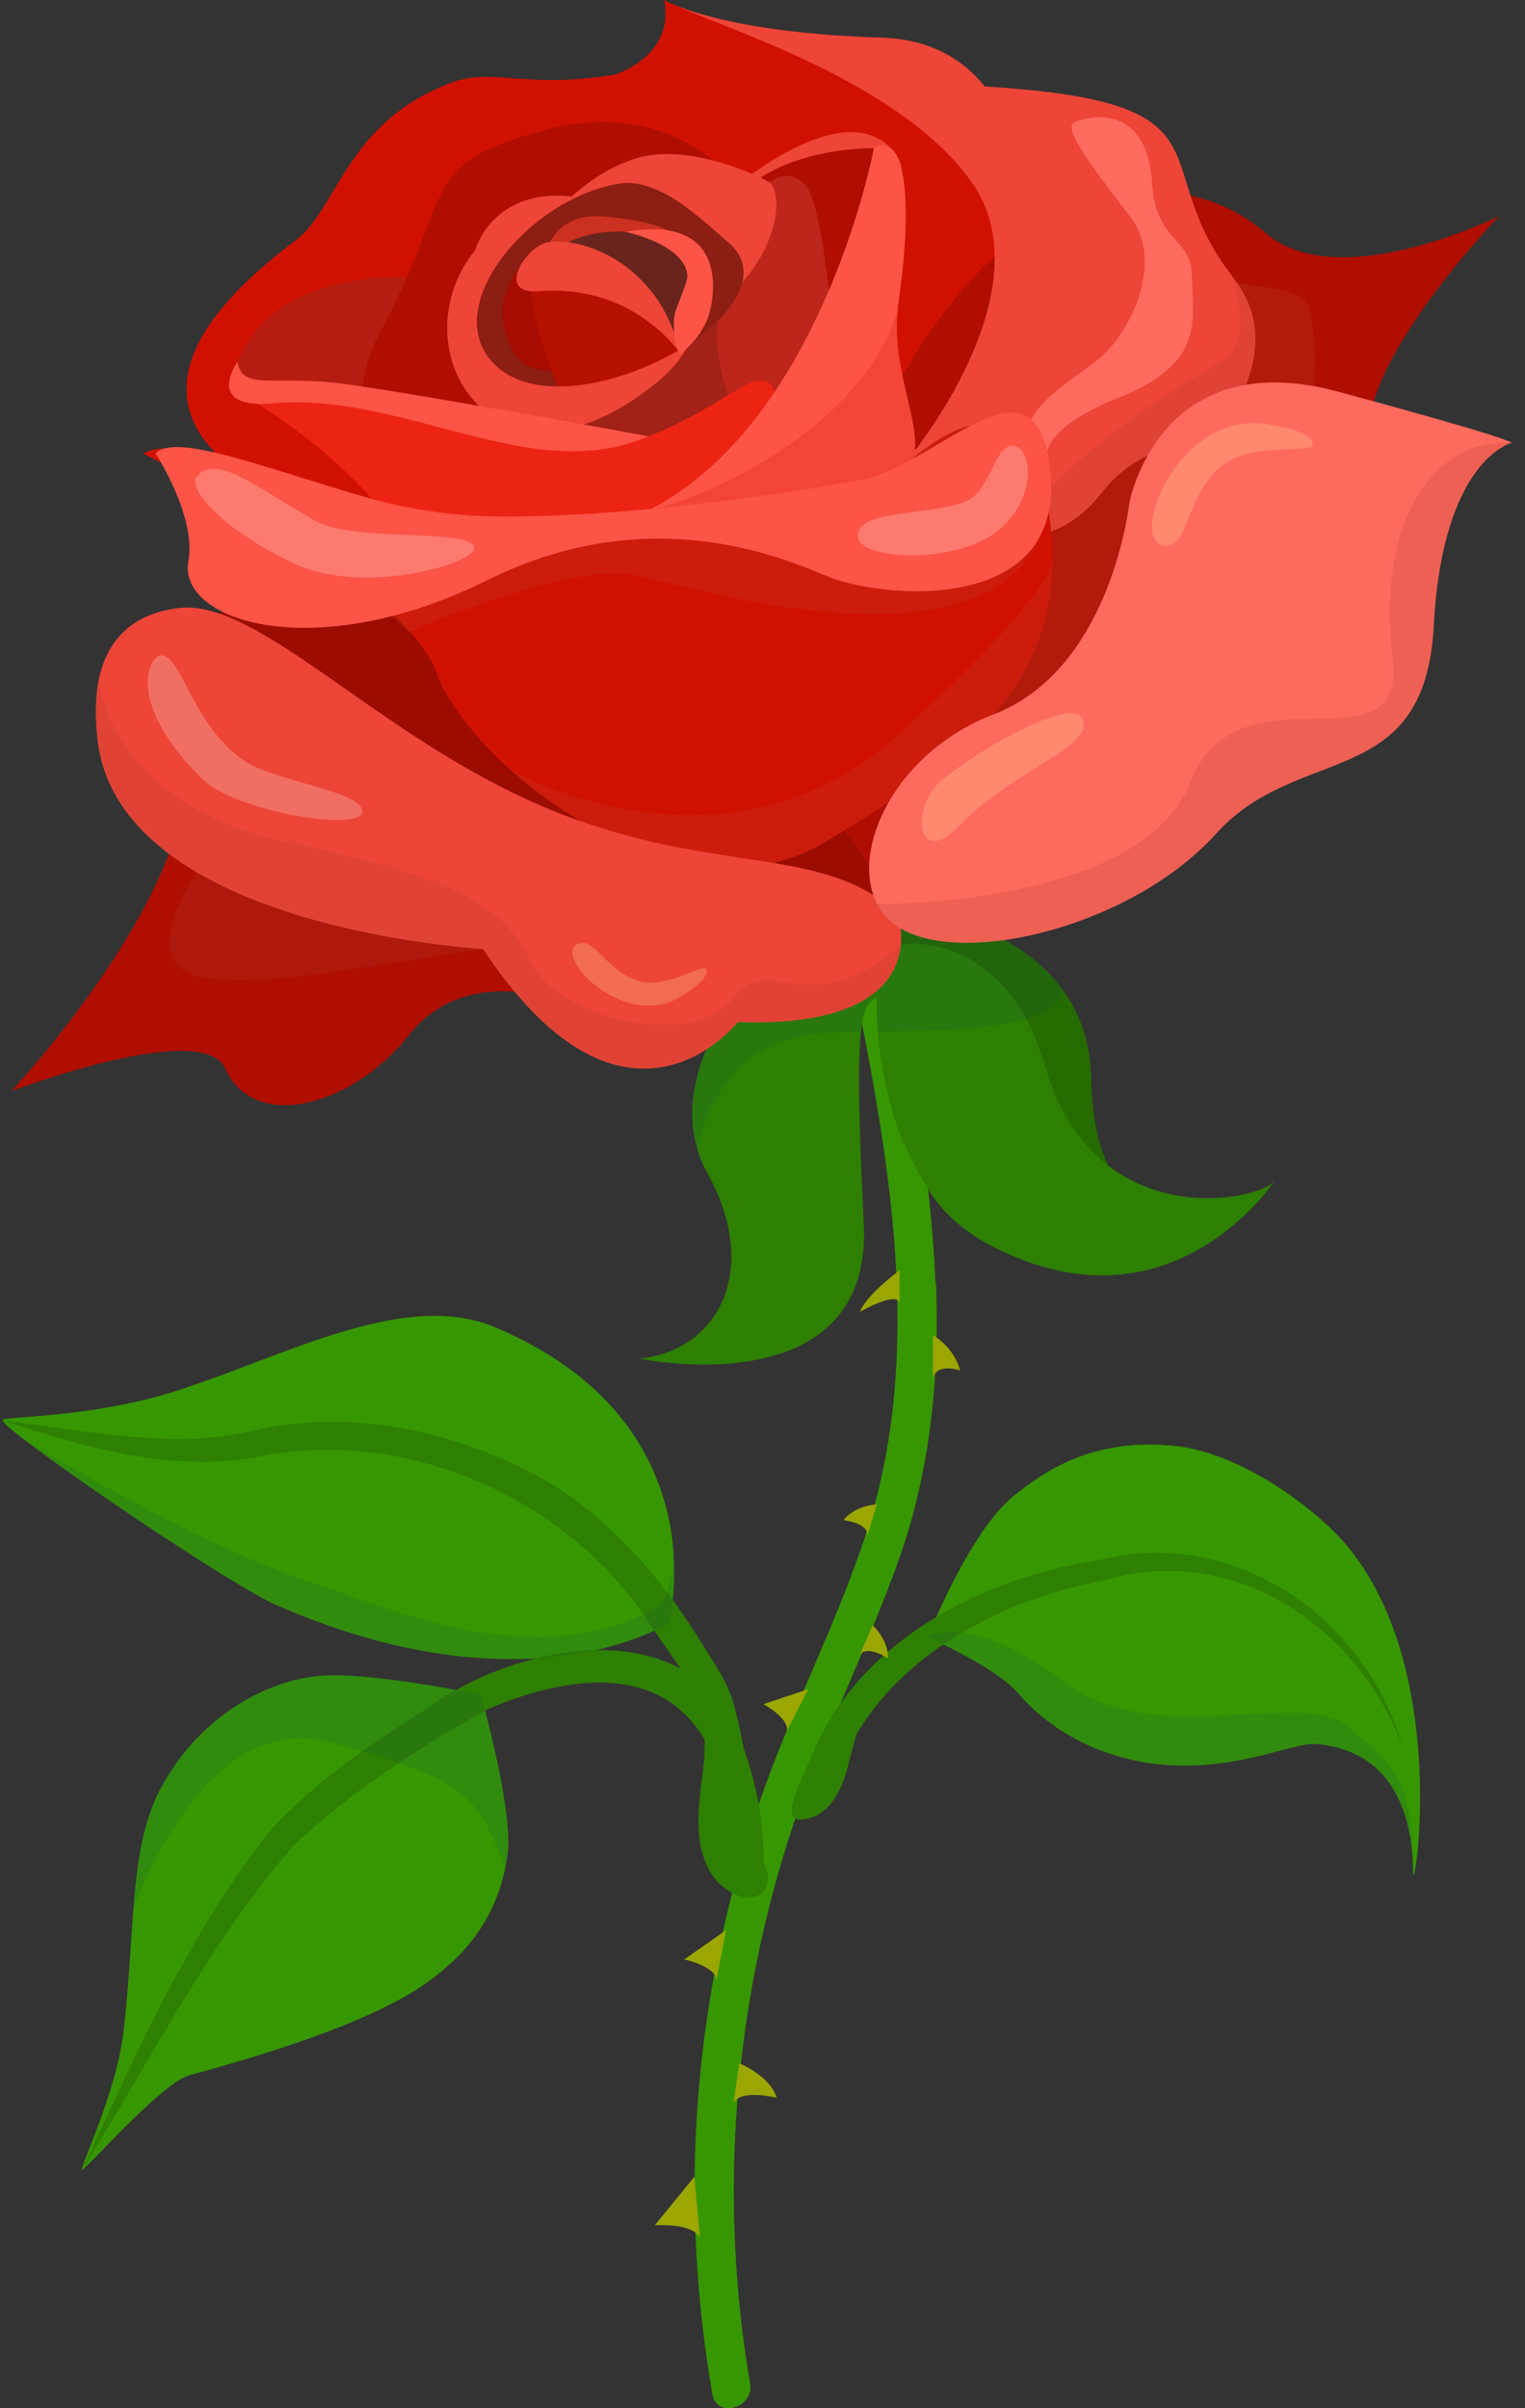 <svg width="38" height="60" viewBox="0 0 38 60" fill="none" xmlns="http://www.w3.org/2000/svg">
<rect x="0" y="0" width="38" height="60" fill="#333333" stroke="none"/>
<path d="M28.97 30.172C28.109 30.077 23.404 29.414 22.314 25.696C22.196 25.309 22.125 24.883 22.093 24.425C22.077 24.164 22.093 23.943 22.133 23.762C22.377 22.475 23.688 22.909 23.688 22.909C23.688 22.909 25.488 23.256 26.506 24.693C26.901 25.246 27.177 25.964 27.193 26.888C27.209 27.867 27.383 28.554 27.619 29.043C28.046 29.927 28.685 30.133 28.962 30.18L28.97 30.172Z" fill="#266B00"/>
<path d="M23.309 31.971C23.206 29.311 22.709 26.682 22.188 24.077C22.062 23.461 21.122 23.722 21.248 24.337C22.156 28.845 23.048 33.66 21.596 38.16C20.862 40.442 19.725 42.581 18.943 44.847C18.178 47.049 17.68 49.33 17.451 51.643C17.183 54.312 17.294 57.004 17.751 59.648C17.854 60.264 18.793 60.003 18.691 59.388C17.893 54.722 18.28 49.883 19.788 45.399C20.554 43.126 21.659 40.978 22.448 38.713C23.191 36.558 23.412 34.253 23.325 31.979L23.309 31.971Z" fill="#379700"/>
<path d="M21.857 24.835C21.857 24.835 21.841 24.851 21.833 24.851C21.636 24.946 21.509 25.159 21.454 25.712C21.367 26.469 21.399 27.883 21.525 30.512C21.73 35.059 15.944 33.851 15.944 33.851C17.98 33.622 18.928 31.569 17.625 29.225C17.523 29.043 17.444 28.854 17.388 28.672C16.694 26.477 18.809 24.259 18.809 24.259C20.759 22.593 21.738 23.596 21.92 24.314C21.983 24.551 21.959 24.756 21.865 24.827L21.857 24.835Z" fill="#2E8000"/>
<path d="M31.741 29.446C31.52 29.769 29.246 32.864 25.433 31.372C23.396 30.575 23.072 29.556 22.551 28.553C22.291 28.056 21.967 26.825 21.872 25.703C21.849 25.404 21.833 25.104 21.849 24.835C21.849 24.654 21.872 24.48 21.904 24.322C21.951 24.093 22.022 23.896 22.125 23.761C22.204 23.651 22.314 23.572 22.441 23.54C22.725 23.469 24.485 23.39 25.567 25.38C25.741 25.703 25.898 26.09 26.033 26.54C26.38 27.748 26.964 28.538 27.619 29.043C29.27 30.314 31.425 29.793 31.733 29.446H31.741Z" fill="#2E8000"/>
<g style="mix-blend-mode:multiply" opacity="0.12">
<path d="M26.515 24.693C26.38 25.017 26.049 25.23 25.575 25.38C24.794 25.617 23.633 25.672 22.315 25.696C22.165 25.696 22.023 25.696 21.872 25.704C21.849 25.404 21.833 25.104 21.849 24.835C21.841 24.843 21.833 24.851 21.825 24.851C21.628 24.946 21.501 25.159 21.446 25.712C21.201 25.712 20.957 25.72 20.704 25.727C17.728 25.814 17.38 28.672 17.38 28.672C16.686 26.477 18.801 24.259 18.801 24.259C20.751 22.593 21.73 23.596 21.912 24.314C21.959 24.085 22.03 23.888 22.133 23.754C22.378 22.467 23.688 22.901 23.688 22.901C23.688 22.901 25.488 23.248 26.507 24.685L26.515 24.693Z" fill="#003E6B"/>
</g>
<path d="M16.765 38.468C16.583 36.81 15.683 34.482 12.336 33.069C10.118 32.129 7.189 33.74 4.489 34.624C2.302 35.342 0.068 35.279 0.061 35.382C0.061 35.421 0.218 35.571 0.495 35.784C1.829 36.834 5.839 39.526 6.857 39.976C13.133 42.739 16.67 40.434 16.67 40.434C16.67 40.434 16.883 39.605 16.765 38.468Z" fill="#379700"/>
<path d="M11.973 42.226C11.973 42.226 9.289 41.65 7.978 41.752C6.786 41.847 5.026 42.644 4 44.563C3.558 45.391 3.416 46.394 3.321 47.578C3.25 48.502 3.21 49.512 3.076 50.633C2.894 52.149 1.979 54.02 2.042 54.059C2.097 54.107 4.031 51.888 4.71 51.707C9.565 50.396 10.631 49.433 11.136 48.999C11.894 48.352 12.391 47.507 12.588 46.552C12.612 46.426 12.636 46.291 12.652 46.165C12.778 45.036 11.981 42.226 11.981 42.226H11.973Z" fill="#379700"/>
<path d="M33.129 38.05C32.15 37.126 30.611 36.155 29.253 36.021C27.201 35.816 25.993 36.676 25.243 37.284C24.138 38.192 23.119 40.789 23.119 40.789C23.119 40.789 24.817 41.539 25.377 42.194C26.103 43.039 27.224 43.71 28.614 43.923C30.619 44.223 32.19 43.41 32.774 43.45C35.466 43.655 35.166 46.71 35.221 46.718C35.316 46.734 36.105 40.86 33.129 38.05Z" fill="#379700"/>
<path d="M2.042 54.067C3.431 51.107 4.726 48.091 6.81 45.518C7.963 44.294 9.336 43.394 10.733 42.502C12.928 40.947 17.08 40.118 18.399 43.197C18.825 44.294 19.062 45.352 19.022 46.568L18.959 46.307C19.378 46.875 19.007 47.483 18.359 47.215C18.296 47.183 18.17 47.152 18.028 47.002C17.83 46.749 17.87 46.552 17.878 46.323C18.012 45.162 17.838 43.986 17.562 42.849C17.404 42.036 16.465 40.931 16.023 40.205C13.962 37.252 10.055 35.579 6.518 36.281C4.292 36.708 2.137 36.068 0.061 35.389C2.113 35.634 4.347 36.139 6.352 35.634C8.57 35.137 10.86 35.555 12.873 36.51C14.902 37.434 16.441 39.21 17.578 41.089C17.87 41.539 18.209 42.052 18.336 42.66C18.636 43.868 18.809 45.131 18.667 46.378C18.643 46.496 18.699 46.615 18.628 46.481C18.58 46.433 18.588 46.449 18.643 46.473C18.667 46.496 18.762 46.473 18.58 46.496C18.438 46.512 18.32 46.765 18.351 46.836C18.336 46.789 18.257 46.678 18.233 46.631V46.481C18.233 42.297 15.967 40.978 12.154 42.581C10.441 43.544 8.72 44.641 7.307 45.991C5.215 48.383 3.739 51.359 2.042 54.067Z" fill="#2E8000"/>
<path d="M34.977 43.6C33.895 40.56 30.761 38.413 27.548 39.368C24.556 39.913 21.454 41.705 20.704 44.776L19.93 44.626C20.806 41.168 24.217 39.345 27.445 38.855C30.832 38.034 34.092 40.363 34.977 43.608V43.6Z" fill="#2E8000"/>
<path d="M18.864 45.976C18.825 45.612 18.864 45.234 18.809 44.87C18.754 44.476 18.604 44.081 18.494 43.702C18.383 43.323 18.288 42.936 18.13 42.573C18.107 42.494 18.004 42.312 18.004 42.312C18.004 42.312 17.925 42.597 17.775 42.66C17.593 42.739 17.333 42.605 17.436 42.66C17.546 42.715 17.546 43.062 17.554 43.157C17.57 43.347 17.554 43.544 17.554 43.734C17.53 44.089 17.467 44.436 17.436 44.791C17.372 45.407 17.372 46.094 17.704 46.647C17.838 46.876 18.044 47.081 18.304 47.16C18.533 47.231 18.833 47.191 18.928 46.947C19.046 46.655 18.92 46.276 18.888 45.976H18.864Z" fill="#2E8000"/>
<path d="M21.628 41.949C21.628 41.949 21.588 42.013 21.564 42.044C21.541 42.044 21.517 42.068 21.493 42.092C20.759 42.976 19.993 43.899 19.725 45.044C19.717 45.084 19.725 45.107 19.733 45.139C19.733 45.155 19.733 45.17 19.733 45.186C19.733 45.21 19.749 45.226 19.764 45.242C19.764 45.249 19.78 45.257 19.788 45.265C19.812 45.305 19.851 45.336 19.914 45.336C20.617 45.321 20.956 44.657 21.114 44.057C21.288 43.402 21.422 42.715 21.849 42.17C21.975 42.005 21.746 41.776 21.62 41.941L21.628 41.949Z" fill="#2E8000"/>
<g style="mix-blend-mode:multiply" opacity="0.12">
<path d="M16.678 40.434C16.678 40.434 13.141 42.739 6.865 39.976C5.847 39.534 1.837 36.834 0.503 35.792C0.503 35.792 4.718 38.444 7.899 39.471C9.541 40 13.37 41.784 16.393 40.023C16.686 39.85 16.765 39.139 16.765 38.492V38.476C16.891 39.621 16.67 40.442 16.67 40.442L16.678 40.434Z" fill="#003E6B"/>
</g>
<g style="mix-blend-mode:multiply" opacity="0.12">
<path d="M35.221 46.718C35.166 46.71 35.466 43.655 32.774 43.45C32.182 43.402 30.619 44.223 28.614 43.923C27.224 43.71 26.103 43.039 25.377 42.194C24.809 41.539 23.119 40.789 23.119 40.789C23.119 40.789 24.177 40.126 26.482 41.886C28.787 43.655 32.434 42.036 33.579 43.007C34.724 43.986 35.205 44.239 35.221 46.718Z" fill="#003E6B"/>
</g>
<g style="mix-blend-mode:multiply" opacity="0.12">
<path d="M12.645 46.165C12.629 46.291 12.605 46.426 12.581 46.552C11.895 44.602 11.413 44.294 8.231 43.41C5.097 42.541 3.376 47.428 3.321 47.578C3.416 46.394 3.558 45.392 4 44.555C5.018 42.636 6.787 41.847 7.979 41.744C9.289 41.642 11.973 42.218 11.973 42.218C11.973 42.218 12.771 45.028 12.645 46.157V46.165Z" fill="#003E6B"/>
</g>
<path d="M16.323 55.433L17.302 54.233L17.444 55.772C17.444 55.772 17.38 55.401 16.323 55.441V55.433Z" fill="#9BA600"/>
<path d="M19.03 42.455L20.143 42.084L19.607 43.126C19.607 43.126 19.717 42.865 19.022 42.455H19.03Z" fill="#9BA600"/>
<path d="M17.049 48.818L18.091 48.091L17.854 49.331C17.854 49.331 17.886 49.023 17.049 48.818Z" fill="#9BA600"/>
<path d="M18.422 51.407C18.422 51.407 19.188 51.715 19.354 52.267C19.354 52.267 18.422 52.03 18.272 52.417L18.422 51.407Z" fill="#9BA600"/>
<path d="M21.746 40.489C21.746 40.489 22.148 40.868 22.125 41.318C22.125 41.318 21.604 40.963 21.422 41.239L21.746 40.489Z" fill="#9BA600"/>
<path d="M23.246 33.266C23.246 33.266 23.767 33.55 23.925 34.142C23.925 34.142 23.309 33.937 23.246 34.364V33.266Z" fill="#9BA600"/>
<path d="M21.841 37.481C21.841 37.481 21.288 37.513 21.02 37.876C21.02 37.876 21.643 37.939 21.612 38.263L21.849 37.481H21.841Z" fill="#9BA600"/>
<path d="M22.409 31.655C22.409 31.655 21.588 32.255 21.43 32.682C21.43 32.682 22.354 32.153 22.417 32.468V31.648L22.409 31.655Z" fill="#9BA600"/>
<path d="M23.861 10.894C23.372 11.273 22.827 11.604 22.251 11.889C17.649 14.139 10.678 13.515 10.678 13.515C10.678 13.515 -0.295 11.746 7.363 5.992C8.436 5.179 8.618 3.047 11.247 2.06C12.289 1.674 13.11 2.234 15.336 1.855C15.336 1.855 16.828 1.389 16.552 0C16.552 0 16.567 0.008 16.583 0.016C16.622 0.039 16.694 0.071 16.812 0.126C16.812 0.126 16.828 0.126 16.836 0.134C17.404 0.371 18.904 0.845 21.975 0.939C23.127 0.979 23.964 1.445 24.532 2.155C26.435 4.515 25.48 9.615 23.854 10.894H23.861Z" fill="#D11100"/>
<path d="M5.744 9.662C5.744 9.662 5.879 7.689 8.334 7.097C10.789 6.505 11.199 7.42 11.199 7.42C11.199 7.42 18.675 7.941 19.164 9.986C19.654 12.031 13.275 13.475 11.081 12.046C8.886 10.618 5.76 9.662 5.76 9.662H5.744Z" fill="#B51D11"/>
<path d="M18.596 4.445C18.596 4.445 21.051 2.463 22.196 3.695C23.341 4.926 20.396 5.076 20.396 5.076C20.396 5.076 17.562 5.274 18.596 4.445Z" fill="#ED4537"/>
<path d="M21.786 3.695C21.786 3.695 19.583 3.631 18.399 4.879C17.38 5.953 20.088 9.489 20.088 9.489C20.088 9.489 22.654 4.587 21.778 3.695H21.786Z" fill="#B00E00"/>
<path d="M9.494 8.234C11.357 4.744 10.386 4.081 13.591 3.237C16.797 2.392 18.297 4.547 18.297 4.547C18.297 4.547 20.594 7.2 15.999 11.415C11.405 15.631 7.631 11.723 9.486 8.242L9.494 8.234Z" fill="#B00E00"/>
<path d="M13.133 6.181C13.173 6.126 14.254 4.413 15.873 3.939C17.215 3.544 18.983 4.429 19.173 4.539C19.646 4.831 20.918 5.566 18.241 7.966C15.565 10.366 12.162 7.776 13.133 6.173V6.181Z" fill="#ED4537"/>
<path d="M27.587 4.91C27.587 4.91 29.719 4.247 31.543 5.81C33.366 7.373 37.353 5.384 37.353 5.384C37.353 5.384 34.313 8.541 34.116 10.562C33.919 12.583 25.18 22.735 21.446 21.614C17.712 20.493 21.446 5.936 27.587 4.918V4.91Z" fill="#B00E00"/>
<path d="M11.878 9.331C11.878 9.331 13.82 11.091 13.844 11.613C13.868 12.134 19.165 13.002 19.307 11.47C19.449 9.939 18.849 7.942 17.712 7.673C16.576 7.405 11.878 9.331 11.878 9.331Z" fill="#A12216"/>
<g style="mix-blend-mode:multiply" opacity="0.24">
<path d="M30.382 7.026C30.382 7.026 32.356 7.136 32.561 7.523C32.766 7.91 33.145 10.673 31.811 11.77C30.477 12.867 26.435 19.033 24.422 17.912C22.409 16.791 30.374 7.018 30.374 7.018L30.382 7.026Z" fill="#BA4033"/>
</g>
<path d="M19.172 4.539C19.172 4.539 19.772 4.081 20.151 4.744C20.53 5.407 20.775 8.407 20.775 8.407L18.715 11.336C18.715 11.336 17.183 8.21 18.225 7.294C19.267 6.379 19.575 4.989 19.18 4.531L19.172 4.539Z" fill="#BD261A"/>
<path d="M30.958 9.812C30.2 11.502 28.756 10.617 27.453 12.275C26.885 13.009 26.238 13.309 25.606 13.373C23.893 13.538 22.243 11.889 22.243 11.889C23.269 10.799 25.93 7.01 24.233 4.571C22.456 2.013 17.957 0.687 16.843 0.134C17.412 0.371 18.912 0.845 21.983 0.939C23.135 0.979 23.972 1.444 24.54 2.155C30.856 2.542 28.543 3.994 30.635 6.789C30.966 7.231 31.708 8.123 30.958 9.804V9.812Z" fill="#ED4537"/>
<path d="M17.175 8.558C15.628 9.592 13.173 10.168 12.202 8.944C11.231 7.736 12.62 5.731 14.373 4.91C14.649 4.95 14.949 5.021 15.281 5.131C17.499 5.865 17.783 7.389 17.175 8.558Z" fill="#E04B3E"/>
<path d="M17.175 8.557C15.628 9.592 13.173 10.168 12.202 8.944C11.231 7.736 12.62 5.731 14.373 4.91C14.704 4.752 15.052 4.642 15.399 4.578C16.441 4.405 17.491 5.486 18.139 6.031C18.991 6.75 18.344 7.776 17.183 8.55L17.175 8.557Z" fill="#8C1E13"/>
<path d="M12.715 8.629C11.823 6.615 14.239 5.494 15.447 5.889C16.654 6.284 16.236 5.992 16.844 6.157C17.017 6.205 17.065 6.963 16.67 7.452C15.707 8.652 13.354 10.057 12.723 8.629H12.715Z" fill="#A60C00"/>
<path d="M13.947 9.758C13.947 9.758 12.715 6.884 13.504 6.655C14.294 6.426 17.199 5.984 17.302 7.255C17.404 8.526 16.947 8.81 16.947 8.81C16.947 8.81 14.562 10.618 13.939 9.758H13.947Z" fill="#B51000"/>
<path d="M17.176 8.558C16.994 8.905 16.733 9.229 16.425 9.481C12.383 12.837 9.833 8.708 11.847 6.221C11.847 6.221 12.281 4.618 14.373 4.91C12.62 5.731 11.231 7.737 12.202 8.945C13.173 10.16 15.628 9.584 17.176 8.558Z" fill="#ED4537"/>
<path d="M5.744 9.662C5.744 9.662 9.636 11.707 10.615 14.659C11.365 16.917 18.588 14.707 19.046 11.841C19.157 11.154 19.78 9.291 18.817 9.496C18.312 9.607 16.473 11.178 14.578 11.194C12.099 11.209 9.407 9.639 8.42 9.583C7.284 9.512 6.297 9.812 5.744 9.67V9.662Z" fill="#ED2413"/>
<path d="M22.741 11.495C22.267 12.766 19.386 13.097 17.538 13.176C16.638 13.216 15.975 13.192 15.975 13.192V12.805C20.459 10.697 21.778 3.687 21.778 3.687C22.646 3.229 22.717 5.305 22.386 7.547C22.378 7.603 22.37 7.658 22.37 7.713C22.204 9.292 23.041 10.681 22.741 11.487V11.495Z" fill="#FC5446"/>
<g style="mix-blend-mode:multiply" opacity="0.24">
<path d="M22.741 11.494C22.267 12.765 18.154 13.594 16.22 12.694C17.854 12.331 21.541 10.547 22.37 7.72C22.204 9.299 23.041 10.689 22.741 11.494Z" fill="#D11400"/>
</g>
<path d="M0.274 27.195C0.274 27.195 4.418 22.775 4.631 19.499C4.844 16.223 15.983 18.899 15.983 18.899L13.954 24.953C13.954 24.953 11.61 23.998 10.197 25.782C8.784 27.566 6.336 28.23 5.61 26.619C5.05 25.372 0.274 27.188 0.274 27.188V27.195Z" fill="#B00E00"/>
<g style="mix-blend-mode:multiply" opacity="0.24">
<path d="M30.959 9.813C30.201 11.502 28.756 10.618 27.453 12.276C26.885 13.01 26.238 13.31 25.606 13.373L25.59 12.465C25.59 12.465 26.048 12.315 26.735 11.629C27.414 10.942 29.348 9.592 30.367 9.055C31.346 8.534 30.69 6.915 30.643 6.797C30.974 7.239 31.717 8.131 30.967 9.813H30.959Z" fill="#BA4033"/>
</g>
<path d="M5.271 15.386C5.271 15.386 5.571 14.896 10.828 15.03C18.683 15.228 22.377 22.767 22.377 22.767C22.377 22.767 15.667 24.132 15.28 23.967C14.894 23.801 5.271 15.378 5.271 15.378V15.386Z" fill="#9C0D00"/>
<path d="M26.222 14.02C26.19 17.28 23.767 19.064 20.538 20.991C18.02 22.498 14.775 21.014 12.731 19.191C11.815 18.37 11.144 17.494 10.891 16.783C10.773 16.451 10.528 16.096 10.212 15.741C9.81 15.291 9.273 14.833 8.681 14.383C6.502 12.741 3.573 11.304 3.573 11.304C4.205 10.902 5.697 11.494 7.82 12.149C9.541 12.686 11.673 13.254 14.112 13.381C18.462 13.61 22.267 11.873 22.267 11.873C22.267 11.873 23.262 10.783 24.256 10.586C24.919 10.452 25.582 10.712 25.953 11.928C26.017 12.125 26.072 12.347 26.111 12.591C26.111 12.599 26.111 12.615 26.111 12.623C26.182 13.049 26.222 13.452 26.23 13.831C26.23 13.886 26.23 13.949 26.23 14.012L26.222 14.02Z" fill="#D11100"/>
<path d="M13.536 6.497C13.536 6.497 13.702 5.273 15.036 5.392C16.37 5.51 17.223 5.794 17.246 6.568C17.27 7.342 13.773 6.994 13.536 6.497Z" fill="#CC3021"/>
<path d="M15.557 5.771C18.209 5.881 16.946 8.818 16.946 8.818C16.946 8.818 16.639 8.005 15.936 7.507C15.273 7.042 14.207 6.892 14.065 6.781C13.338 6.197 14.554 5.723 15.557 5.771Z" fill="#69241D"/>
<path d="M13.568 6.063C13.086 6.205 12.344 7.342 13.433 7.255C15.802 7.065 16.954 8.81 16.954 8.81C16.954 8.81 16.804 8.06 16.346 7.413C15.431 6.134 14.057 5.913 13.575 6.055L13.568 6.063Z" fill="#ED4537"/>
<g style="mix-blend-mode:multiply" opacity="0.24">
<path d="M26.222 14.02C26.19 17.28 23.767 19.064 20.538 20.991C18.02 22.498 14.775 21.014 12.731 19.191C12.928 19.301 18.146 22.135 22.369 18.314C25.519 15.457 26.119 14.391 26.214 14.02H26.222Z" fill="#BA4033"/>
</g>
<path d="M15.557 5.771C15.557 5.771 17.033 6.063 17.128 6.844C17.151 7.05 16.812 7.689 16.796 7.926C16.757 8.581 16.946 8.826 16.946 8.826C16.946 8.826 17.467 8.455 17.665 7.847C17.775 7.492 18.249 5.305 15.557 5.779V5.771Z" fill="#FC5446"/>
<g style="mix-blend-mode:multiply" opacity="0.24">
<path d="M5.508 20.88C5.508 20.88 3.108 23.754 4.852 24.306C6.597 24.859 12.147 23.335 13.284 23.643C14.421 23.951 5.508 20.88 5.508 20.88Z" fill="#A83A2E"/>
</g>
<path d="M26.774 3.039C27.761 2.684 28.622 3.095 28.709 4.571C28.796 6.047 29.703 5.897 29.703 6.908C29.703 7.918 30.075 9.039 27.88 9.908C25.685 10.776 26.206 11.518 25.993 11.352C24.88 10.508 26.577 9.584 27.359 8.96C28.14 8.337 29.04 6.545 28.164 5.4C27.288 4.255 26.443 3.174 26.774 3.055V3.039Z" fill="#FF6B5E"/>
<g style="mix-blend-mode:multiply" opacity="0.24">
<path d="M26.088 12.599C26.088 12.836 26.032 13.096 25.914 13.373C24.414 16.83 17.317 14.651 15.794 14.32C14.27 13.988 10.197 15.741 10.197 15.741L8.665 14.383L6.51 12.465L7.813 12.149C9.534 12.686 11.665 13.254 14.104 13.38C18.454 13.609 22.259 11.873 22.259 11.873C22.259 11.873 23.254 10.783 24.248 10.586C25.03 10.918 25.661 11.36 25.945 11.928C26.048 12.133 26.103 12.354 26.103 12.591L26.088 12.599Z" fill="#BA4033"/>
</g>
<path d="M22.448 23.54C22.369 24.369 21.691 25.577 18.383 25.466C18.383 25.466 15.604 29.035 12.036 23.643C12.036 23.643 2.95 23.146 2.429 18.417C2.389 18.062 2.35 17.501 2.46 16.941C2.626 16.128 3.123 15.315 4.442 15.149C6.439 14.896 9.431 18.37 13.575 20.114C17.72 21.859 20.459 20.983 22.369 22.767C22.369 22.767 22.488 23.098 22.448 23.532V23.54Z" fill="#ED4537"/>
<path d="M3.881 11.304C3.881 11.304 4.9 12.875 4.694 13.98C4.418 15.488 7.86 16.586 12.146 14.454C16.433 12.323 19.914 14.099 20.72 14.399C22.188 14.944 26.585 15.259 26.166 11.675C25.803 8.549 23.348 11.604 21.438 11.96C20.53 12.133 15.912 12.915 12.32 12.867C11.262 12.852 10.133 12.678 9.218 12.418C6.518 11.636 4.371 10.768 3.865 11.304H3.881Z" fill="#FC5446"/>
<path d="M37.66 11.036C37.66 11.036 35.947 11.447 35.726 15.591C35.505 19.743 32.348 18.496 30.303 20.77C28.259 23.035 24.138 24.085 22.464 23.146C22.188 22.996 21.991 22.783 21.856 22.522C21.17 21.196 22.291 18.749 24.753 17.801C27.698 16.672 28.14 12.536 28.14 12.536C28.14 12.536 28.858 8.549 33.342 9.757C37.518 10.886 37.66 11.02 37.66 11.028V11.036Z" fill="#FF6A5E"/>
<path d="M5.918 9.015C5.918 9.015 5.058 10.207 6.81 10.049C10.055 9.757 13.284 12.134 16.157 10.87C16.157 10.87 9.471 9.631 8.168 9.52C6.668 9.394 6.036 9.694 5.918 9.015Z" fill="#FC5446"/>
<g style="mix-blend-mode:multiply" opacity="0.24">
<path d="M37.66 11.036C37.66 11.036 35.947 11.447 35.726 15.591C35.505 19.743 32.348 18.496 30.303 20.77C28.259 23.035 24.138 24.085 22.464 23.146C22.188 22.996 21.991 22.783 21.856 22.522C21.856 22.522 28.432 22.601 29.656 19.499C30.879 16.396 35.087 19.404 34.7 16.341C34.313 13.27 35.561 10.91 37.66 11.036Z" fill="#BA4033"/>
</g>
<g style="mix-blend-mode:screen" opacity="0.22">
<path d="M23.483 19.419C24.683 18.472 26.656 17.454 26.941 17.864C27.414 18.551 25.259 19.159 23.901 20.572C22.827 21.685 22.677 20.067 23.483 19.427V19.419Z" fill="#FFF8AB"/>
</g>
<g style="mix-blend-mode:screen" opacity="0.22">
<path d="M28.985 13.586C28.116 13.444 29.348 10.255 31.527 10.562C32.324 10.673 32.664 10.854 32.711 11.036C32.798 11.344 31.274 10.973 30.469 11.589C29.529 12.299 29.648 13.704 28.977 13.594L28.985 13.586Z" fill="#FFF8AB"/>
</g>
<g style="mix-blend-mode:screen" opacity="0.22">
<path d="M14.365 23.533C13.82 23.88 15.573 25.672 16.954 24.835C17.459 24.527 17.633 24.306 17.617 24.172C17.586 23.943 16.67 24.63 15.952 24.448C15.115 24.243 14.783 23.264 14.365 23.533Z" fill="#FFF8AB"/>
</g>
<g style="mix-blend-mode:screen" opacity="0.22">
<path d="M4.892 11.881C5.381 11.297 6.313 12.086 7.844 12.97C8.736 13.491 11.326 13.184 11.776 13.562C12.226 13.941 9.123 14.92 7.284 14.02C5.326 13.073 4.702 12.11 4.892 11.881Z" fill="white"/>
</g>
<g style="mix-blend-mode:screen" opacity="0.22">
<path d="M3.944 16.341C4.505 16.167 4.742 18.023 6.06 18.938C6.834 19.475 9.06 19.712 9.029 20.225C8.997 20.738 5.855 20.225 5.026 19.396C3.123 17.502 3.731 16.412 3.952 16.341H3.944Z" fill="white"/>
</g>
<g style="mix-blend-mode:screen" opacity="0.22">
<path d="M21.383 13.389C21.446 13.941 23.735 14.083 24.833 13.247C25.835 12.481 25.741 11.178 25.267 11.107C24.793 11.036 24.691 12.197 24.098 12.473C23.246 12.868 21.296 12.662 21.375 13.389H21.383Z" fill="white"/>
</g>
<g style="mix-blend-mode:multiply" opacity="0.24">
<path d="M22.448 23.54C22.369 24.369 21.691 25.577 18.383 25.467C18.383 25.467 15.604 29.035 12.036 23.643C12.036 23.643 2.95 23.146 2.429 18.417C2.389 18.062 2.35 17.501 2.46 16.941C2.46 16.941 2.737 20.027 7.055 20.951C11.365 21.875 12.557 22.562 13.252 23.99C13.946 25.419 17.294 26.138 18.257 24.89C19.227 23.651 20.08 25.569 22.448 23.54Z" fill="#BA4033"/>
</g>
</svg>
